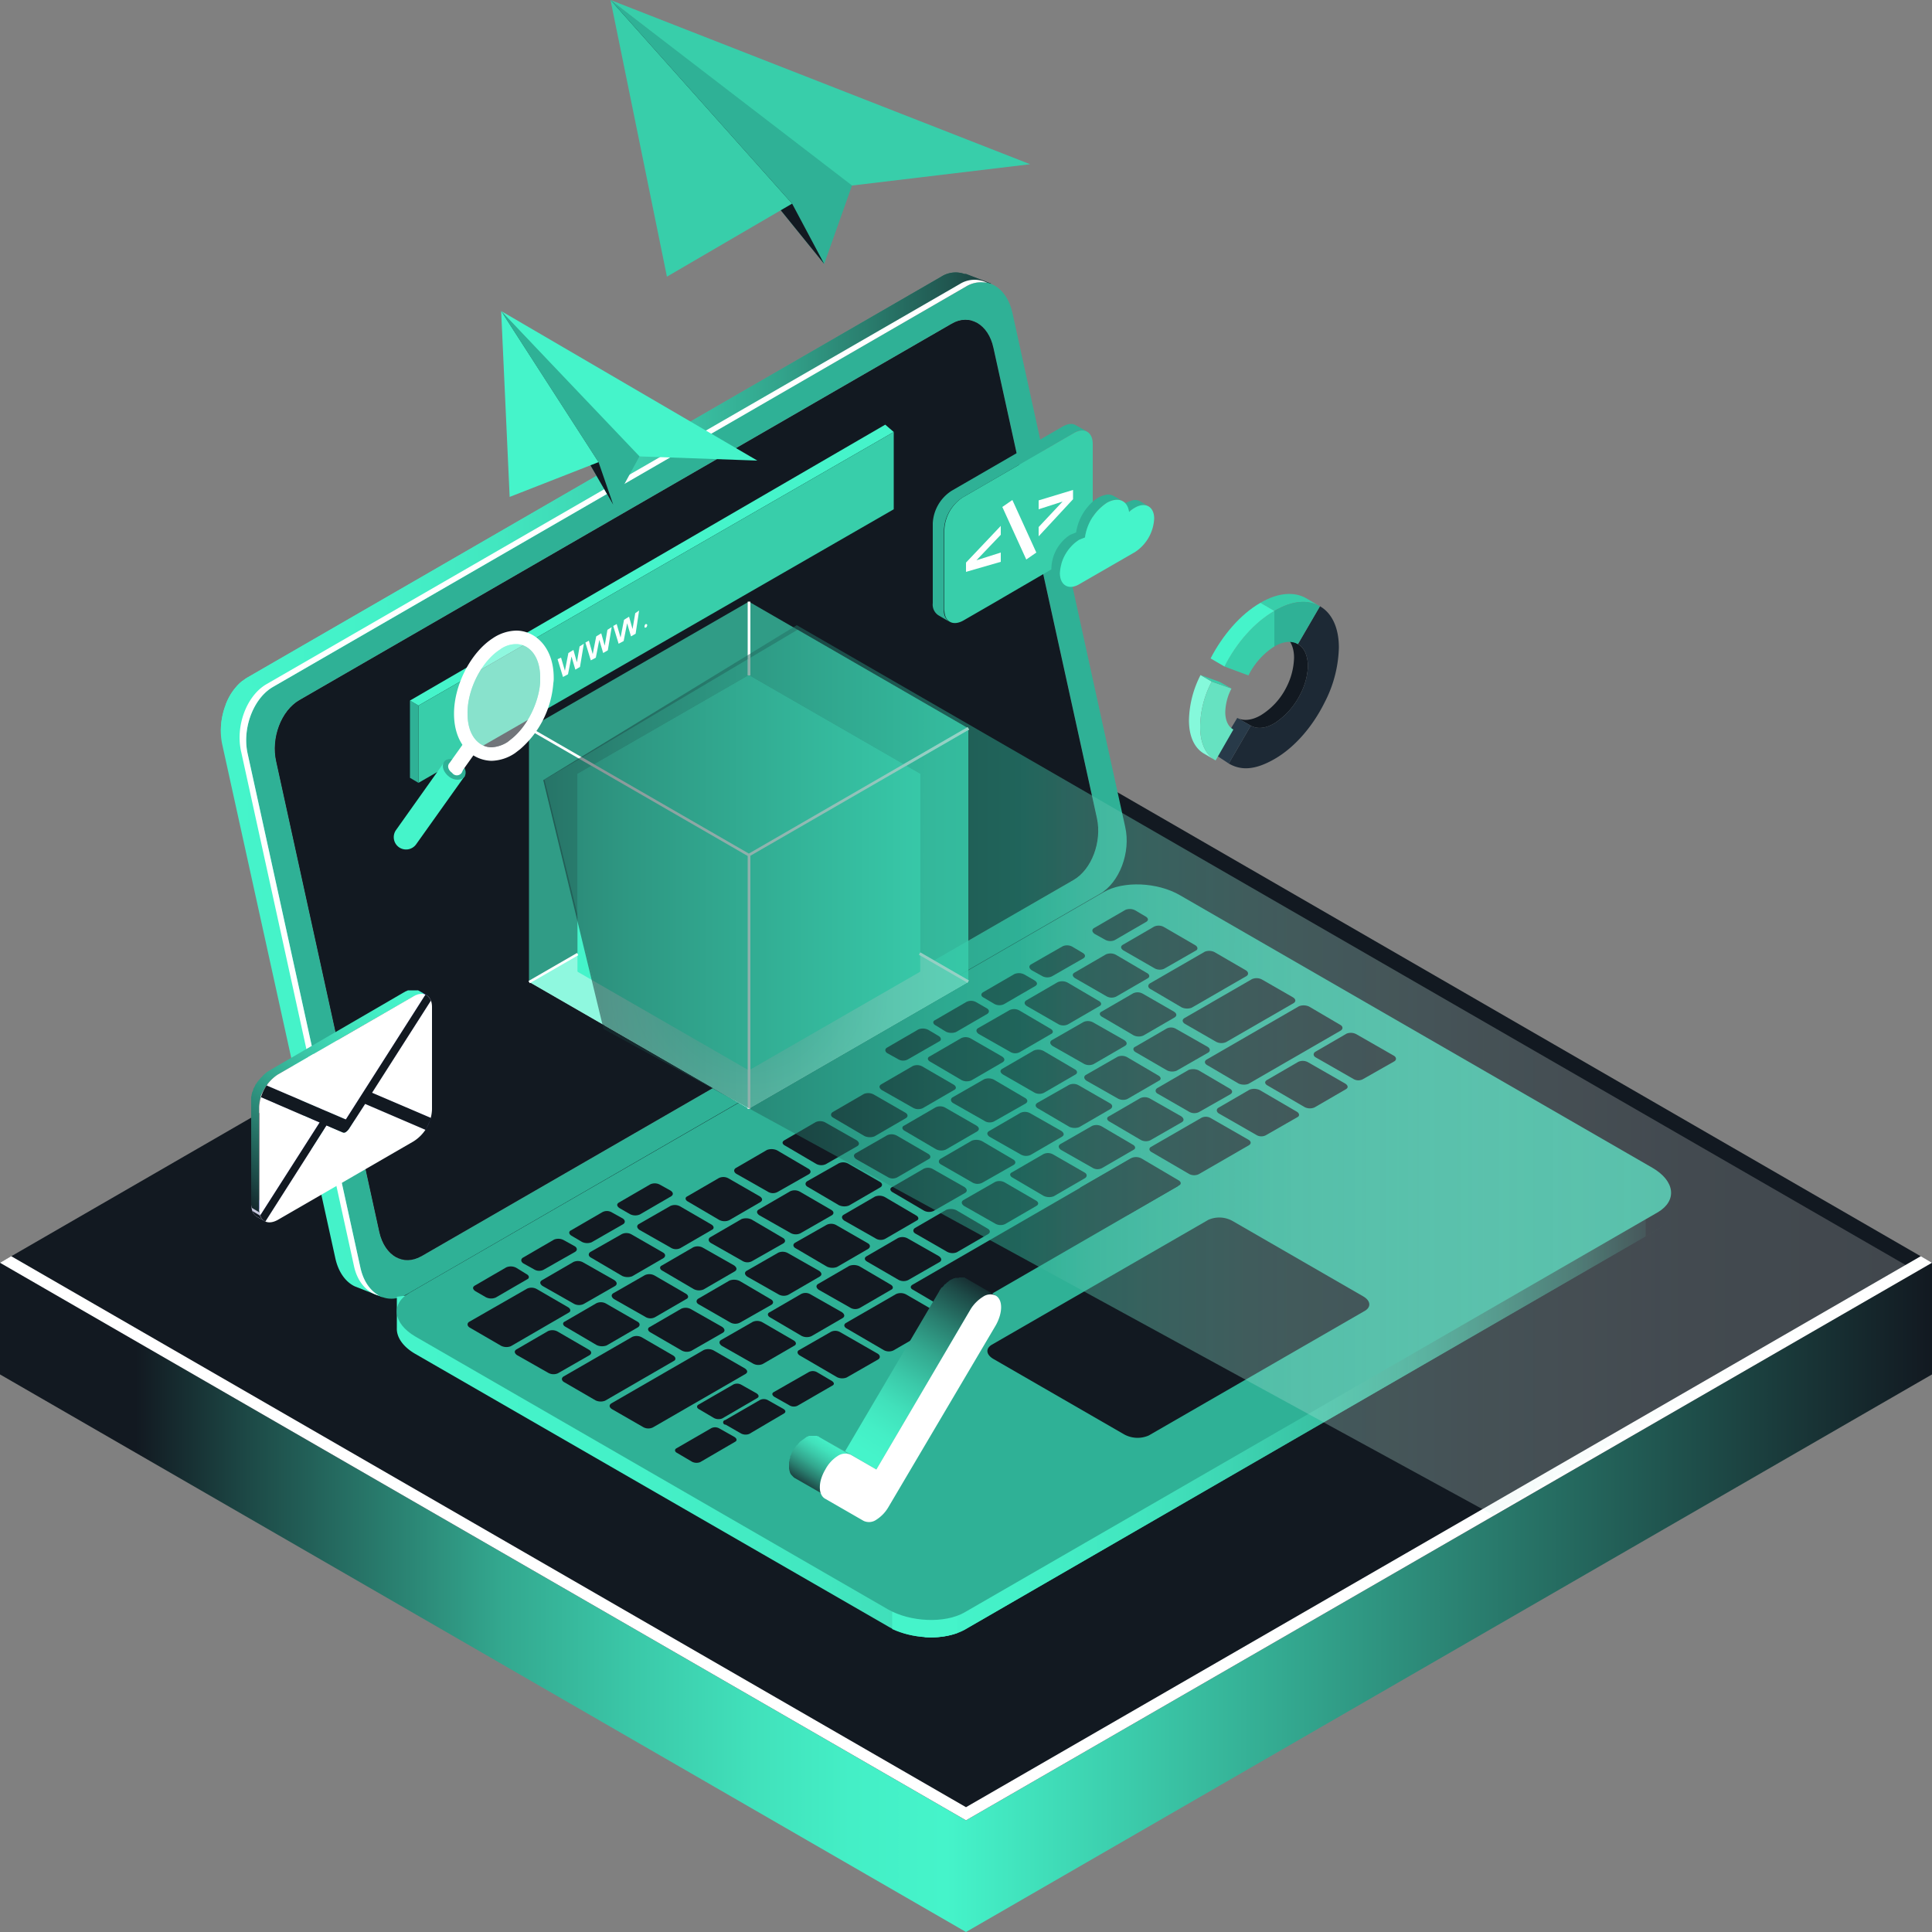 <svg xmlns="http://www.w3.org/2000/svg" xmlns:xlink="http://www.w3.org/1999/xlink" viewBox="0 0 500 500">
  <rect x="0" y="0" width="500" height="500" fill="#808080" stroke="none"/>
  <defs>
    <style>
      .cls-1 {
        fill: none;
      }

      .cls-2 {
        isolation: isolate;
      }

      .cls-3 {
        fill: url(#Dégradé_sans_nom_649);
      }

      .cls-4 {
        fill: #121921;
      }

      .cls-19, .cls-5 {
        fill: #fff;
      }

      .cls-6 {
        fill: url(#Dégradé_sans_nom_623);
      }

      .cls-7 {
        fill: url(#Dégradé_sans_nom_623-2);
      }

      .cls-13, .cls-17, .cls-8 {
        fill: #45f4ca;
      }

      .cls-16, .cls-9 {
        fill: #2fb196;
      }

      .cls-10 {
        fill: url(#Dégradé_sans_nom_623-3);
      }

      .cls-11 {
        fill: url(#Dégradé_sans_nom_623-4);
      }

      .cls-12 {
        fill: url(#Dégradé_sans_nom_237);
      }

      .cls-13 {
        opacity: 0.6;
      }

      .cls-14 {
        fill: #ff5d24;
      }

      .cls-15, .cls-18 {
        fill: #38ceaa;
      }

      .cls-16, .cls-17, .cls-18 {
        fill-rule: evenodd;
      }

      .cls-19 {
        fill-opacity: 0.4;
      }

      .cls-20 {
        clip-path: url(#clip-path);
      }

      .cls-21 {
        opacity: 0.5;
        mix-blend-mode: lighten;
        fill: url(#Dégradé_sans_nom_644);
      }

      .cls-22 {
        clip-path: url(#clip-path-2);
      }

      .cls-23 {
        fill: #212369;
      }

      .cls-24 {
        fill: #202266;
      }

      .cls-25 {
        fill: #1f2163;
      }

      .cls-26 {
        fill: #1e2060;
      }

      .cls-27 {
        fill: #1d1f5d;
      }

      .cls-28 {
        fill: #1d1e5b;
      }

      .cls-29 {
        fill: #1c1d58;
      }

      .cls-30 {
        fill: #1b1c55;
      }

      .cls-31 {
        fill: #252878;
      }

      .cls-32 {
        fill: #23256f;
      }

      .cls-33 {
        fill: #1e205f;
      }

      .cls-34 {
        clip-path: url(#clip-path-3);
      }

      .cls-35 {
        fill: #18194c;
      }

      .cls-36 {
        clip-path: url(#clip-path-4);
      }

      .cls-37 {
        fill: #242876;
      }

      .cls-38 {
        fill: #232672;
      }

      .cls-39 {
        clip-path: url(#clip-path-5);
      }

      .cls-40 {
        fill: #252775;
      }

      .cls-41 {
        fill: #242672;
      }

      .cls-42 {
        fill: #22246c;
      }

      .cls-43 {
        clip-path: url(#clip-path-6);
      }

      .cls-44 {
        fill: #2b2f8c;
      }

      .cls-45 {
        clip-path: url(#clip-path-7);
      }

      .cls-46 {
        clip-path: url(#clip-path-8);
      }

      .cls-47 {
        clip-path: url(#clip-path-9);
      }

      .cls-48 {
        fill: #c5c5db;
      }

      .cls-49 {
        fill: url(#Dégradé_sans_nom_622);
      }

      .cls-50 {
        fill: url(#Dégradé_sans_nom_622-2);
      }

      .cls-51 {
        fill: #9e9e9e;
      }

      .cls-52 {
        fill: url(#Dégradé_sans_nom_622-3);
      }

      .cls-53 {
        fill: #1d2935;
      }

      .cls-54 {
        fill: #283a49;
      }

      .cls-55 {
        fill: #85f9db;
      }

      .cls-56 {
        fill: #66e2c1;
      }
    </style>
    <linearGradient id="Dégradé_sans_nom_649" data-name="Dégradé sans nom 649" y1="413.39" x2="500" y2="413.39" gradientTransform="matrix(-1, 0, 0, 1, 500, 0)" gradientUnits="userSpaceOnUse">
      <stop offset="0" stop-color="#121921"/>
      <stop offset="0.51" stop-color="#45f4ca"/>
      <stop offset="0.56" stop-color="#44efc6"/>
      <stop offset="0.61" stop-color="#41e1bb"/>
      <stop offset="0.67" stop-color="#3bc9a9"/>
      <stop offset="0.74" stop-color="#33a88f"/>
      <stop offset="0.8" stop-color="#297d6e"/>
      <stop offset="0.87" stop-color="#1d4a47"/>
      <stop offset="0.93" stop-color="#121921"/>
    </linearGradient>
    <linearGradient id="Dégradé_sans_nom_623" data-name="Dégradé sans nom 623" x1="219.6" y1="203.1" x2="442.85" y2="203.1" gradientTransform="matrix(-1, 0, 0, 1, 500, 0)" gradientUnits="userSpaceOnUse">
      <stop offset="0" stop-color="#121921"/>
      <stop offset="0.02" stop-color="#142329"/>
      <stop offset="0.11" stop-color="#20544e"/>
      <stop offset="0.22" stop-color="#2a7f6f"/>
      <stop offset="0.32" stop-color="#32a38b"/>
      <stop offset="0.43" stop-color="#39c0a2"/>
      <stop offset="0.55" stop-color="#3ed7b4"/>
      <stop offset="0.67" stop-color="#42e7c0"/>
      <stop offset="0.81" stop-color="#44f1c8"/>
      <stop offset="1" stop-color="#45f4ca"/>
    </linearGradient>
    <linearGradient id="Dégradé_sans_nom_623-2" x1="229.94" y1="151.66" x2="441.59" y2="151.66" xlink:href="#Dégradé_sans_nom_623"/>
    <linearGradient id="Dégradé_sans_nom_623-3" x1="67.23" y1="331.32" x2="397.31" y2="331.32" xlink:href="#Dégradé_sans_nom_623"/>
    <linearGradient id="Dégradé_sans_nom_623-4" x1="67.52" y1="347.51" x2="278.31" y2="347.51" xlink:href="#Dégradé_sans_nom_623"/>
    <radialGradient id="Dégradé_sans_nom_237" data-name="Dégradé sans nom 237" cx="306.22" cy="254.12" r="46.4" gradientTransform="matrix(-1, 0, 0, 1, 500, 0)" gradientUnits="userSpaceOnUse">
      <stop offset="0" stop-color="#2fb196" stop-opacity="0.8"/>
      <stop offset="0.05" stop-color="#42b8a0" stop-opacity="0.82"/>
      <stop offset="0.2" stop-color="#7bcebc" stop-opacity="0.87"/>
      <stop offset="0.35" stop-color="#aadfd4" stop-opacity="0.92"/>
      <stop offset="0.49" stop-color="#cfede7" stop-opacity="0.95"/>
      <stop offset="0.62" stop-color="#e9f7f4" stop-opacity="0.98"/>
      <stop offset="0.74" stop-color="#f9fdfc" stop-opacity="0.99"/>
      <stop offset="0.82" stop-color="#fff"/>
    </radialGradient>
    <clipPath id="clip-path" transform="translate(0 0)">
      <path class="cls-1" d="M161.9,287.6l-21-85.8,79.3-47L317,190.7l-74.3,97s-61.3,34.9-60.9,35.9-44.5-26.5-44.5-26.5Z"/>
    </clipPath>
    <linearGradient id="Dégradé_sans_nom_644" data-name="Dégradé sans nom 644" x1="-3750.72" y1="2873.83" x2="-3750.72" y2="2520.61" gradientTransform="matrix(0, -1, -1, 0, 3014.48, -3473.83)" gradientUnits="userSpaceOnUse">
      <stop offset="0" stop-color="#121921"/>
      <stop offset="0.06" stop-color="#183a3a"/>
      <stop offset="0.2" stop-color="#247a6c"/>
      <stop offset="0.29" stop-color="#2ca28a"/>
      <stop offset="0.35" stop-color="#2fb196"/>
      <stop offset="0.41" stop-color="#5cc2ad" stop-opacity="0.87"/>
      <stop offset="0.55" stop-color="#a3ddd1" stop-opacity="0.66"/>
      <stop offset="0.69" stop-color="#d7f0eb" stop-opacity="0.52"/>
      <stop offset="0.84" stop-color="#f5fbfa" stop-opacity="0.43"/>
      <stop offset="1" stop-color="#fff" stop-opacity="0.4"/>
    </linearGradient>
    <clipPath id="clip-path-2" transform="translate(0 0)">
      <path class="cls-1" d="M110.1,292.4l-2-1.2a10.9,10.9,0,0,0,1.4-3.1l2,1.2A12.3,12.3,0,0,1,110.1,292.4Z"/>
    </clipPath>
    <clipPath id="clip-path-3" transform="translate(0 0)">
      <path class="cls-1" d="M108.4,256.4l2,1.1a2.5,2.5,0,0,1,1.1,1.5l-2-1.2A3.1,3.1,0,0,0,108.4,256.4Z"/>
    </clipPath>
    <clipPath id="clip-path-4" transform="translate(0 0)">
      <path class="cls-1" d="M108.4,256.4l2,1.1h-.3l-2-1.1Z"/>
    </clipPath>
    <clipPath id="clip-path-5" transform="translate(0 0)">
      <path class="cls-1" d="M87.5,291.8a1.5,1.5,0,0,0,.8-.8l2,1.2a3,3,0,0,1-.8.8l-1.5-.9Z"/>
    </clipPath>
    <clipPath id="clip-path-6" transform="translate(0 0)">
      <path class="cls-1" d="M86.7,291.9a.8.8,0,0,0,.8-.1h.2l1.1.7h.1l.3.2.3.2a.8.8,0,0,1-.8.1Z"/>
    </clipPath>
    <clipPath id="clip-path-7" transform="translate(0 0)">
      <path class="cls-1" d="M66.4,314.8l2,1.2h.1l-2-1.1Z"/>
    </clipPath>
    <clipPath id="clip-path-8" transform="translate(0 0)">
      <path class="cls-1" d="M66.4,314.8h0l2,1.2h0Z"/>
    </clipPath>
    <clipPath id="clip-path-9" transform="translate(0 0)">
      <path class="cls-1" d="M66.4,314.8a2.5,2.5,0,0,1-1.1-1.5l2,1.2a2.5,2.5,0,0,0,1.1,1.5Z"/>
    </clipPath>
    <linearGradient id="Dégradé_sans_nom_622" data-name="Dégradé sans nom 622" x1="397.33" y1="254.15" x2="443.02" y2="309.33" gradientTransform="matrix(-1, 0, 0, 1, 500, 0)" gradientUnits="userSpaceOnUse">
      <stop offset="0" stop-color="#45f4ca"/>
      <stop offset="0.11" stop-color="#44efc6"/>
      <stop offset="0.25" stop-color="#41e1bb"/>
      <stop offset="0.39" stop-color="#3bc9a9"/>
      <stop offset="0.55" stop-color="#33a88f"/>
      <stop offset="0.71" stop-color="#297d6e"/>
      <stop offset="0.87" stop-color="#1d4a47"/>
      <stop offset="1" stop-color="#121921"/>
    </linearGradient>
    <linearGradient id="Dégradé_sans_nom_622-2" x1="261.64" y1="376.24" x2="290.67" y2="329.18" gradientTransform="translate(-36.9)" xlink:href="#Dégradé_sans_nom_622"/>
    <linearGradient id="Dégradé_sans_nom_622-3" x1="252.63" y1="372.02" x2="243.92" y2="385.46" gradientTransform="translate(-36.9)" xlink:href="#Dégradé_sans_nom_622"/>
  </defs>
  <title>etape-2-svg</title>
  <g class="cls-2">
    <g id="socle">
      <g>
        <polygon class="cls-3" points="0 326.8 0 355.7 250 500 500 355.7 500 326.8 0 326.8"/>
        <polygon class="cls-4" points="250 471.1 500 326.8 250 182.4 0 326.8 250 471.1"/>
        <polygon class="cls-5" points="250 467.7 497.1 325.1 500 326.8 250 471.1 0 326.8 2.9 325.1 250 467.7"/>
      </g>
    </g>
    <g id="computer">
      <g>
        <path class="cls-6" d="M64.1,175.3,243.6,71.6a6.9,6.9,0,0,1,6-.7h.4l6.5,2.5-5.8,2.9c0,.1.1.2.1.3L280,209.8c1.5,6.6-1.4,14.4-6.5,17.3L98.3,328.3l.6,7.4-7.1-2.8c-2.3-1.1-4.2-3.6-5-7.2L57.5,192.6C56.1,186,59,178.2,64.1,175.3Z" transform="translate(0 0)"/>
        <path class="cls-7" d="M64.1,175.3,243.6,71.6a6.9,6.9,0,0,1,6-.7h.4l6.5,2.5-5.8,2.9c0,.1.1.2.1.3l19.3,87.7-87.9,68.4L58.4,182.4A13.7,13.7,0,0,1,64.1,175.3Z" transform="translate(0 0)"/>
        <path class="cls-8" d="M70.8,195.7l-13.6-5.8c-.3-5.3,1.9-10.8,5.5-13.7l21.6,9.1Z" transform="translate(0 0)"/>
        <path class="cls-9" d="M105.2,335,284.7,231.3c5-2.9,8-10.7,6.5-17.3L262,80.9c-1.5-6.7-6.8-9.7-11.9-6.8L70.6,177.8c-5,2.9-8,10.7-6.5,17.3L93.3,328.2C94.8,334.9,100.1,337.9,105.2,335Z" transform="translate(0 0)"/>
        <path class="cls-5" d="M68.9,177.1,248.4,73.5a7.2,7.2,0,0,1,7.1-.3,7.6,7.6,0,0,0-5.4.9L70.6,177.8c-5,2.9-8,10.7-6.5,17.3L93.3,328.2c.8,3.5,2.6,5.9,4.8,7.1-3-.7-5.6-3.4-6.5-7.7L62.4,194.5C60.9,187.9,63.8,180.1,68.9,177.1Z" transform="translate(0 0)"/>
        <path class="cls-5" d="M109.1,325.1l168.8-97.4c4.6-2.7,7.3-9.8,6-15.9L257.1,90c-1.3-6.1-6.2-8.9-10.8-6.2L77.5,181.2c-4.7,2.7-7.4,9.8-6,15.9L98.2,318.9C99.6,325,104.4,327.8,109.1,325.1Z" transform="translate(0 0)"/>
        <path class="cls-4" d="M109.1,325.1l168.8-97.4c4.6-2.7,7.3-9.8,6-15.9L257.1,90c-1.3-6.1-6.2-8.9-10.8-6.2L77.5,181.2c-4.7,2.7-7.4,9.8-6,15.9L98.2,318.9C99.6,325,104.4,327.8,109.1,325.1Z" transform="translate(0 0)"/>
        <path class="cls-8" d="M107.6,324.5l168.8-97.4c4.6-2.7,7.3-9.8,6-15.9L255.6,89.4a9,9,0,0,0-4.2-6.4c2.7.7,4.9,3.2,5.7,7l26.8,121.8c1.3,6.1-1.4,13.2-6,15.9L109.1,325.1a6.5,6.5,0,0,1-6.6.2A6.8,6.8,0,0,0,107.6,324.5Z" transform="translate(0 0)"/>
        <path class="cls-10" d="M102.7,335.6l24.5-3.3,158.4-91.4c5.1-2.9,14-2.6,19.8.8l112.2,64.8,13-2a11.6,11.6,0,0,1,1.9,3.6,10.6,10.6,0,0,1,0,4.8h0c.1,2-1,3.9-3.4,5.2L249.6,421.8c-5.1,2.9-14,2.5-19.8-.9L107.5,350.4c-3.3-1.9-4.9-4.4-4.8-6.7Z" transform="translate(0 0)"/>
        <path class="cls-11" d="M221.7,277.8l11.2-6.5H356.7l60.9,35.2,13-2,1.9,8.4h0c.1,2-1,3.9-3.4,5.2L249.6,421.8a19.8,19.8,0,0,1-10.3,1.9Z" transform="translate(0 0)"/>
        <path class="cls-4" d="M425.9,305.4l4.7-.9,1.9,8.4h0c.1,2-1,3.9-3.4,5.2l-3.2,1.9Z" transform="translate(0 0)"/>
        <path class="cls-8" d="M247.8,422.6c-4.9,1.8-11.7,1.4-16.9-1V402.8h16.9Z" transform="translate(0 0)"/>
        <path class="cls-9" d="M249.6,417.3,429.1,313.7c5-3,4.4-8.1-1.5-11.5L305.4,231.7c-5.8-3.4-14.7-3.8-19.8-.8L106.1,334.5c-5.1,2.9-4.4,8,1.4,11.4l122.3,70.6C235.6,419.8,244.5,420.2,249.6,417.3Z" transform="translate(0 0)"/>
        <g>
          <path class="cls-4" d="M352.7,279.3l8.1-4.6c.7-.4.6-1.1-.1-1.5l-9.6-5.5a3,3,0,0,0-2.6-.2l-8.1,4.7c-.6.4-.6,1.1.2,1.5l9.6,5.5A2.5,2.5,0,0,0,352.7,279.3Z" transform="translate(0 0)"/>
          <path class="cls-4" d="M340.2,286.6l8.1-4.7c.7-.4.6-1-.2-1.5l-9.6-5.5a2.8,2.8,0,0,0-2.5-.1l-8.1,4.7c-.7.4-.6,1,.1,1.4l9.6,5.6A3,3,0,0,0,340.2,286.6Z" transform="translate(0 0)"/>
          <path class="cls-4" d="M327.6,293.8l8.2-4.7c.6-.3.5-1-.2-1.4l-9.6-5.6a3.4,3.4,0,0,0-2.6-.1l-8.1,4.7c-.6.4-.5,1.1.2,1.5l9.6,5.5A2.5,2.5,0,0,0,327.6,293.8Z" transform="translate(0 0)"/>
          <path class="cls-4" d="M310.3,287.8l8.1-4.6c.7-.4.6-1.1-.2-1.5l-8-4.7a3.4,3.4,0,0,0-2.6-.1l-8.1,4.7c-.6.4-.6,1.1.2,1.5l8,4.6A2.7,2.7,0,0,0,310.3,287.8Z" transform="translate(0 0)"/>
          <path class="cls-4" d="M297.7,295.1l8.2-4.7c.6-.4.5-1-.2-1.5l-8.1-4.6a2.8,2.8,0,0,0-2.5-.1l-8.1,4.7c-.7.3-.6,1,.2,1.4l8,4.7A2.8,2.8,0,0,0,297.7,295.1Z" transform="translate(0 0)"/>
          <path class="cls-4" d="M285.2,302.3l8.1-4.7c.7-.3.6-1-.2-1.4l-8-4.7a2.8,2.8,0,0,0-2.5-.1l-8.2,4.7c-.6.4-.5,1,.2,1.5l8.1,4.6A2.5,2.5,0,0,0,285.2,302.3Z" transform="translate(0 0)"/>
          <path class="cls-4" d="M272.7,309.6l8.1-4.7c.6-.4.6-1.1-.2-1.5l-8-4.6a2.7,2.7,0,0,0-2.6-.1l-8.1,4.7c-.7.3-.6,1,.2,1.4l8,4.7A3.4,3.4,0,0,0,272.7,309.6Z" transform="translate(0 0)"/>
          <path class="cls-4" d="M260.1,316.8l8.1-4.7c.7-.4.6-1-.1-1.4L260,306a2.8,2.8,0,0,0-2.5-.1l-8.2,4.7c-.6.4-.5,1,.2,1.5l8.1,4.6A2.8,2.8,0,0,0,260.1,316.8Z" transform="translate(0 0)"/>
          <path class="cls-4" d="M247.6,324.1l8.1-4.7c.7-.4.6-1.1-.2-1.5l-8-4.7a3.4,3.4,0,0,0-2.6-.1l-8.1,4.7c-.6.4-.6,1.1.2,1.5l8,4.6A3,3,0,0,0,247.6,324.1Z" transform="translate(0 0)"/>
          <path class="cls-4" d="M235,331.3l8.2-4.7c.6-.4.5-1-.2-1.5l-8.1-4.6a2.8,2.8,0,0,0-2.5-.1l-8.1,4.7c-.7.4-.6,1,.1,1.4l8.1,4.7A2.8,2.8,0,0,0,235,331.3Z" transform="translate(0 0)"/>
          <path class="cls-4" d="M222.5,338.5l8.1-4.7c.7-.3.6-1-.2-1.4l-8-4.7a3.4,3.4,0,0,0-2.6-.1l-8.1,4.7c-.6.4-.5,1,.2,1.5l8.1,4.6A2.5,2.5,0,0,0,222.5,338.5Z" transform="translate(0 0)"/>
          <path class="cls-4" d="M210,345.8l8.1-4.7c.6-.4.5-1-.2-1.5l-8.1-4.6a2.5,2.5,0,0,0-2.5-.1l-8.1,4.7c-.7.3-.6,1,.2,1.4l8,4.7A3,3,0,0,0,210,345.8Z" transform="translate(0 0)"/>
          <path class="cls-4" d="M197.4,353l8.1-4.7c.7-.3.6-1-.1-1.4l-8.1-4.7a2.8,2.8,0,0,0-2.5-.1l-8.2,4.7c-.6.4-.5,1,.2,1.5l8.1,4.6A2.8,2.8,0,0,0,197.4,353Z" transform="translate(0 0)"/>
          <path class="cls-4" d="M291.8,284.4l8.1-4.7c.7-.3.6-1-.2-1.4l-8-4.7a2.8,2.8,0,0,0-2.5-.1l-8.2,4.7c-.6.4-.5,1,.2,1.5l8.1,4.6A2.8,2.8,0,0,0,291.8,284.4Z" transform="translate(0 0)"/>
          <path class="cls-4" d="M304.5,277.1l8.2-4.7c.6-.4.5-1.1-.2-1.5l-8.1-4.6a2.5,2.5,0,0,0-2.5-.1l-8.1,4.7c-.7.3-.6,1,.1,1.4L302,277A3.1,3.1,0,0,0,304.5,277.1Z" transform="translate(0 0)"/>
          <path class="cls-4" d="M317.3,269.7l17.5-10.1c.6-.4.6-1-.2-1.5l-8-4.6a3,3,0,0,0-2.6-.1l-17.5,10.1c-.6.4-.6,1,.2,1.5l8,4.6A3,3,0,0,0,317.3,269.7Z" transform="translate(0 0)"/>
          <path class="cls-4" d="M308.4,260.8l14.2-8.2c.6-.4.5-1.1-.2-1.5l-8.1-4.7a3.1,3.1,0,0,0-2.5-.1l-14.2,8.2c-.6.4-.6,1.1.2,1.5l8,4.7A3.4,3.4,0,0,0,308.4,260.8Z" transform="translate(0 0)"/>
          <path class="cls-4" d="M279.3,291.7l8.1-4.7c.6-.4.6-1.1-.2-1.5l-8-4.6a2.7,2.7,0,0,0-2.6-.1l-8.1,4.6c-.7.4-.6,1.1.2,1.5l8,4.7A3.4,3.4,0,0,0,279.3,291.7Z" transform="translate(0 0)"/>
          <path class="cls-4" d="M266.7,298.9l8.1-4.7c.7-.4.6-1-.1-1.5l-8.1-4.6a2.8,2.8,0,0,0-2.5-.1l-8.1,4.7c-.7.4-.6,1,.1,1.5l8.1,4.6A2.8,2.8,0,0,0,266.7,298.9Z" transform="translate(0 0)"/>
          <path class="cls-4" d="M254.2,306.1l8.1-4.6c.7-.4.6-1.1-.2-1.5l-8-4.7a3.4,3.4,0,0,0-2.6-.1l-8.1,4.7c-.6.4-.6,1.1.2,1.5l8,4.6A2.7,2.7,0,0,0,254.2,306.1Z" transform="translate(0 0)"/>
          <path class="cls-4" d="M241.6,313.4l8.2-4.7c.6-.4.5-1-.2-1.5l-8.1-4.6a2.5,2.5,0,0,0-2.5-.1l-8.1,4.7c-.7.3-.6,1,.2,1.4l8,4.7A2.8,2.8,0,0,0,241.6,313.4Z" transform="translate(0 0)"/>
          <path class="cls-4" d="M229.1,320.6l8.1-4.7c.7-.3.6-1-.2-1.4l-8-4.7a3,3,0,0,0-2.6-.1l-8.1,4.7c-.6.4-.5,1,.2,1.5l8.1,4.6A2.5,2.5,0,0,0,229.1,320.6Z" transform="translate(0 0)"/>
          <path class="cls-4" d="M216.6,327.9l8.1-4.7c.6-.4.6-1.1-.2-1.5l-8-4.6a2.7,2.7,0,0,0-2.6-.1l-8.1,4.6c-.7.4-.6,1.1.2,1.5l8,4.7A3.4,3.4,0,0,0,216.6,327.9Z" transform="translate(0 0)"/>
          <path class="cls-4" d="M204,335.1l8.1-4.7c.7-.4.6-1-.1-1.5l-8.1-4.6a2.8,2.8,0,0,0-2.5-.1l-8.2,4.7c-.6.4-.5,1,.2,1.5l8.1,4.6A2.8,2.8,0,0,0,204,335.1Z" transform="translate(0 0)"/>
          <path class="cls-4" d="M191.5,342.3l8.1-4.6c.7-.4.6-1.1-.2-1.5l-8-4.7a3.4,3.4,0,0,0-2.6-.1l-8.1,4.7c-.6.4-.6,1.1.2,1.5l8,4.6A2.7,2.7,0,0,0,191.5,342.3Z" transform="translate(0 0)"/>
          <path class="cls-4" d="M178.9,349.6l8.2-4.7c.6-.4.5-1-.2-1.5l-8.1-4.6a2.8,2.8,0,0,0-2.5-.1l-8.1,4.7c-.7.3-.6,1,.1,1.4l8.1,4.7A2.8,2.8,0,0,0,178.9,349.6Z" transform="translate(0 0)"/>
          <path class="cls-4" d="M156.6,362.5l17.8-10.3c.6-.3.5-1-.2-1.4l-8.1-4.7a2.8,2.8,0,0,0-2.5-.1l-17.7,10.2c-.7.4-.6,1.1.1,1.5l8.1,4.7A3.1,3.1,0,0,0,156.6,362.5Z" transform="translate(0 0)"/>
          <path class="cls-4" d="M132.2,348.4l15-8.7c.6-.3.5-1-.2-1.4l-8.1-4.7a2.8,2.8,0,0,0-2.5-.1l-15,8.6c-.6.4-.5,1.1.2,1.5l8.1,4.7A3.1,3.1,0,0,0,132.2,348.4Z" transform="translate(0 0)"/>
          <path class="cls-4" d="M257.3,290.2l8.1-4.6c.7-.4.6-1.1-.2-1.5l-8-4.7a3.1,3.1,0,0,0-2.5-.1l-8.2,4.7c-.6.4-.5,1.1.2,1.5l8.1,4.6A2.5,2.5,0,0,0,257.3,290.2Z" transform="translate(0 0)"/>
          <path class="cls-4" d="M270.2,282.8l8.1-4.7c.6-.3.6-1-.2-1.4l-8-4.7a3,3,0,0,0-2.6-.1l-8.1,4.7c-.7.4-.6,1,.2,1.5l8,4.6A2.7,2.7,0,0,0,270.2,282.8Z" transform="translate(0 0)"/>
          <path class="cls-4" d="M283,275.4l8.1-4.7c.7-.4.6-1-.1-1.5l-8.1-4.6a2.8,2.8,0,0,0-2.5-.1l-8.2,4.7c-.6.4-.5,1,.2,1.5l8.1,4.6A2.8,2.8,0,0,0,283,275.4Z" transform="translate(0 0)"/>
          <path class="cls-4" d="M295.9,268l8.1-4.7c.6-.4.6-1-.2-1.5l-8-4.6a2.7,2.7,0,0,0-2.6-.1l-8.1,4.7c-.7.3-.6,1,.2,1.4l8,4.7A3,3,0,0,0,295.9,268Z" transform="translate(0 0)"/>
          <path class="cls-4" d="M244.8,297.5l8.1-4.7c.6-.4.6-1-.2-1.5l-8-4.6a2.7,2.7,0,0,0-2.6-.1l-8.1,4.7c-.7.3-.6,1,.2,1.4l8,4.7A3,3,0,0,0,244.8,297.5Z" transform="translate(0 0)"/>
          <path class="cls-4" d="M232.2,304.7l8.1-4.7c.7-.3.6-1-.1-1.4l-8.1-4.7a2.8,2.8,0,0,0-2.5-.1l-8.2,4.7c-.6.4-.5,1,.2,1.5l8.1,4.6A2.5,2.5,0,0,0,232.2,304.7Z" transform="translate(0 0)"/>
          <path class="cls-4" d="M219.7,312l8.1-4.7c.7-.4.6-1.1-.2-1.5l-8-4.6a2.7,2.7,0,0,0-2.6-.1l-8.1,4.6c-.6.4-.6,1.1.2,1.5l8,4.7A3.4,3.4,0,0,0,219.7,312Z" transform="translate(0 0)"/>
          <path class="cls-4" d="M207.1,319.2l8.2-4.7c.6-.4.5-1-.2-1.4l-8.1-4.7a2.8,2.8,0,0,0-2.5-.1l-8.1,4.7c-.7.4-.6,1,.1,1.5l8.1,4.6A2.8,2.8,0,0,0,207.1,319.2Z" transform="translate(0 0)"/>
          <path class="cls-4" d="M194.6,326.4l8.1-4.6c.7-.4.6-1.1-.2-1.5l-8-4.7a3.4,3.4,0,0,0-2.6-.1l-8.1,4.7c-.6.4-.5,1.1.2,1.5l8.1,4.6A2.5,2.5,0,0,0,194.6,326.4Z" transform="translate(0 0)"/>
          <path class="cls-4" d="M182.1,333.7l8.1-4.7c.6-.4.5-1-.2-1.5l-8.1-4.6a2.8,2.8,0,0,0-2.5-.1l-8.1,4.7c-.7.3-.6,1,.2,1.4l8,4.7A3,3,0,0,0,182.1,333.7Z" transform="translate(0 0)"/>
          <path class="cls-4" d="M169.5,340.9l8.1-4.7c.7-.3.6-1-.1-1.4l-8.1-4.7a2.8,2.8,0,0,0-2.5-.1l-8.2,4.7c-.6.4-.5,1,.2,1.5l8.1,4.6A2.5,2.5,0,0,0,169.5,340.9Z" transform="translate(0 0)"/>
          <path class="cls-4" d="M157,348.2l8.1-4.7c.6-.4.6-1.1-.2-1.5l-8-4.6a2.7,2.7,0,0,0-2.6-.1l-8.1,4.7c-.7.3-.6,1,.2,1.4l8,4.7A3.4,3.4,0,0,0,157,348.2Z" transform="translate(0 0)"/>
          <path class="cls-4" d="M144.4,355.4l8.2-4.7c.6-.4.5-1-.2-1.4l-8.1-4.7a2.8,2.8,0,0,0-2.5-.1l-8.1,4.7c-.7.4-.6,1,.1,1.5l8.1,4.6A2.8,2.8,0,0,0,144.4,355.4Z" transform="translate(0 0)"/>
          <path class="cls-4" d="M263.9,272.3l8.1-4.7c.7-.3.6-1-.2-1.4l-8-4.7a2.8,2.8,0,0,0-2.5-.1l-8.2,4.7c-.6.4-.5,1,.2,1.5l8.1,4.6A2.5,2.5,0,0,0,263.9,272.3Z" transform="translate(0 0)"/>
          <path class="cls-4" d="M276.4,265.1l8.1-4.7c.7-.3.6-1-.2-1.4l-8-4.7a3,3,0,0,0-2.6-.1l-8.1,4.7c-.6.4-.6,1,.2,1.5l8,4.6A2.7,2.7,0,0,0,276.4,265.1Z" transform="translate(0 0)"/>
          <path class="cls-4" d="M288.9,257.9l8.1-4.7c.6-.3.6-1-.2-1.4l-8-4.7a3,3,0,0,0-2.6-.1l-8.1,4.7c-.7.4-.6,1,.2,1.5l8,4.6A2.7,2.7,0,0,0,288.9,257.9Z" transform="translate(0 0)"/>
          <path class="cls-4" d="M301.3,250.7l8.2-4.7c.6-.3.5-1-.2-1.4l-8.1-4.7a2.8,2.8,0,0,0-2.5-.1l-8.1,4.7c-.7.4-.6,1,.2,1.5l8,4.6A2.8,2.8,0,0,0,301.3,250.7Z" transform="translate(0 0)"/>
          <path class="cls-4" d="M288.5,243.3l8.1-4.7c.7-.4.6-1-.1-1.4l-2.7-1.6a3,3,0,0,0-2.6-.1l-8.1,4.7c-.6.4-.5,1,.2,1.5l2.7,1.5A2.8,2.8,0,0,0,288.5,243.3Z" transform="translate(0 0)"/>
          <path class="cls-4" d="M272.2,252.7l8.2-4.7c.6-.4.5-1-.2-1.4l-2.7-1.6a2.8,2.8,0,0,0-2.5-.1l-8.2,4.7c-.6.4-.5,1,.2,1.5l2.7,1.5A2.8,2.8,0,0,0,272.2,252.7Z" transform="translate(0 0)"/>
          <path class="cls-4" d="M259.8,259.9l8.1-4.7c.7-.4.6-1-.2-1.5l-2.6-1.5a3,3,0,0,0-2.6-.1l-8.1,4.7c-.6.4-.6,1,.2,1.4l2.7,1.6A2.8,2.8,0,0,0,259.8,259.9Z" transform="translate(0 0)"/>
          <path class="cls-4" d="M247.4,267.1l8.1-4.7c.6-.4.6-1.1-.2-1.5l-2.6-1.5a2.7,2.7,0,0,0-2.6-.1L242,264c-.7.3-.6,1,.2,1.4l2.6,1.6A3.4,3.4,0,0,0,247.4,267.1Z" transform="translate(0 0)"/>
          <path class="cls-4" d="M234.9,274.2l8.2-4.7c.6-.3.5-1-.2-1.4l-2.7-1.6a3.1,3.1,0,0,0-2.5-.1l-8.1,4.7c-.7.4-.6,1.1.1,1.5l2.7,1.5A2.5,2.5,0,0,0,234.9,274.2Z" transform="translate(0 0)"/>
          <path class="cls-4" d="M165.6,314.3l8.1-4.7c.6-.4.6-1-.2-1.5l-2.7-1.5a2.8,2.8,0,0,0-2.5-.1l-8.1,4.7c-.7.4-.6,1,.2,1.5l2.6,1.5A3,3,0,0,0,165.6,314.3Z" transform="translate(0 0)"/>
          <path class="cls-4" d="M153.1,321.5l8.2-4.7c.6-.4.5-1.1-.2-1.5l-2.7-1.5a2.5,2.5,0,0,0-2.5-.1l-8.1,4.7c-.7.3-.6,1,.1,1.4l2.7,1.6A3.1,3.1,0,0,0,153.1,321.5Z" transform="translate(0 0)"/>
          <path class="cls-4" d="M140.7,328.6l8.1-4.6c.7-.4.6-1.1-.1-1.5L146,321a3,3,0,0,0-2.6-.2l-8.1,4.7c-.6.4-.5,1.1.2,1.5l2.7,1.5A2.5,2.5,0,0,0,140.7,328.6Z" transform="translate(0 0)"/>
          <path class="cls-4" d="M128.3,335.8l8.1-4.7c.7-.3.6-1-.2-1.4l-2.6-1.6a3,3,0,0,0-2.6-.1l-8.1,4.7c-.7.4-.6,1,.2,1.5l2.6,1.5A3,3,0,0,0,128.3,335.8Z" transform="translate(0 0)"/>
          <path class="cls-4" d="M251.4,279.6l8.1-4.7c.6-.4.6-1-.2-1.5l-8-4.6a2.7,2.7,0,0,0-2.6-.1l-8.1,4.7c-.7.3-.6,1,.2,1.4l8,4.7A3,3,0,0,0,251.4,279.6Z" transform="translate(0 0)"/>
          <path class="cls-4" d="M238.8,286.8l8.1-4.7c.7-.3.6-1-.1-1.4l-8.1-4.7a2.8,2.8,0,0,0-2.5-.1l-8.1,4.7c-.7.4-.6,1,.1,1.5l8.1,4.6A2.8,2.8,0,0,0,238.8,286.8Z" transform="translate(0 0)"/>
          <path class="cls-4" d="M226.3,294.1l8.1-4.7c.7-.4.6-1.1-.2-1.5l-8-4.6a3,3,0,0,0-2.6-.2l-8.1,4.7c-.6.4-.6,1.1.2,1.5l8,4.7A3.4,3.4,0,0,0,226.3,294.1Z" transform="translate(0 0)"/>
          <path class="cls-4" d="M213.7,301.3l8.2-4.7c.6-.4.5-1-.2-1.5l-8.1-4.6a2.8,2.8,0,0,0-2.5-.1l-8.1,4.7c-.7.4-.6,1,.2,1.4l8,4.7A2.8,2.8,0,0,0,213.7,301.3Z" transform="translate(0 0)"/>
          <path class="cls-4" d="M201.2,308.5l8.1-4.6c.7-.4.6-1.1-.2-1.5l-8-4.7a3.4,3.4,0,0,0-2.6-.1l-8.1,4.7c-.6.4-.5,1.1.2,1.5l8.1,4.6A2.5,2.5,0,0,0,201.2,308.5Z" transform="translate(0 0)"/>
          <path class="cls-4" d="M188.7,315.8l8.1-4.7c.6-.4.6-1-.2-1.5l-8-4.6a2.7,2.7,0,0,0-2.6-.1l-8.1,4.7c-.7.3-.6,1,.2,1.4l8,4.7A3,3,0,0,0,188.7,315.8Z" transform="translate(0 0)"/>
          <path class="cls-4" d="M176.1,323l8.1-4.7c.7-.3.6-1-.1-1.4l-8.1-4.7a2.8,2.8,0,0,0-2.5-.1l-8.2,4.7c-.6.4-.5,1,.2,1.5l8.1,4.6A2.5,2.5,0,0,0,176.1,323Z" transform="translate(0 0)"/>
          <path class="cls-4" d="M163.6,330.3l8.1-4.7c.6-.4.6-1.1-.2-1.5l-8-4.6a2.7,2.7,0,0,0-2.6-.1l-8.1,4.6c-.6.4-.6,1.1.2,1.5l8,4.7A3.4,3.4,0,0,0,163.6,330.3Z" transform="translate(0 0)"/>
          <path class="cls-4" d="M151,337.5l8.2-4.7c.6-.4.5-1-.2-1.5l-8.1-4.6a2.8,2.8,0,0,0-2.5-.1l-8.1,4.7c-.7.4-.6,1,.1,1.5l8.1,4.6A2.8,2.8,0,0,0,151,337.5Z" transform="translate(0 0)"/>
          <path class="cls-4" d="M323.1,280.5,347,266.7c.6-.4.6-1.1-.2-1.5l-8-4.7a3.4,3.4,0,0,0-2.6-.1l-23.9,13.8c-.7.4-.6,1.1.2,1.5l8,4.7A3.4,3.4,0,0,0,323.1,280.5Z" transform="translate(0 0)"/>
          <path class="cls-4" d="M169,369.4l23.9-13.8c.7-.4.6-1-.2-1.5l-8-4.6a3,3,0,0,0-2.6-.1l-23.9,13.8c-.6.4-.6,1,.2,1.5l8,4.6A2.7,2.7,0,0,0,169,369.4Z" transform="translate(0 0)"/>
          <path class="cls-4" d="M219.1,356.5l8.2-4.7c.6-.4.5-1.1-.2-1.5l-9.6-5.5a2.5,2.5,0,0,0-2.5-.1l-8.2,4.7c-.6.3-.5,1,.2,1.4l9.6,5.6A3.1,3.1,0,0,0,219.1,356.5Z" transform="translate(0 0)"/>
          <path class="cls-4" d="M310.2,303.9l13-7.5c.7-.4.6-1.1-.2-1.5l-9.6-5.5a2.5,2.5,0,0,0-2.5-.1l-13,7.5c-.6.3-.6,1,.2,1.4l9.6,5.6A2.8,2.8,0,0,0,310.2,303.9Z" transform="translate(0 0)"/>
          <path class="cls-4" d="M231.2,349.5l13-7.5c.7-.4.6-1-.2-1.5l-9.5-5.5a3,3,0,0,0-2.6-.1l-13,7.5c-.6.4-.5,1,.2,1.4l9.6,5.6A2.8,2.8,0,0,0,231.2,349.5Z" transform="translate(0 0)"/>
          <path class="cls-4" d="M292.1,314.3l13-7.5c.7-.3.6-1-.2-1.4l-9.5-5.6a3,3,0,0,0-2.6-.1l-13,7.5c-.6.4-.6,1.1.2,1.5l9.6,5.5A2.5,2.5,0,0,0,292.1,314.3Z" transform="translate(0 0)"/>
          <path class="cls-4" d="M292.7,299.8l-56.4,32.6c-.8.4-.8,1,0,1.4l9.7,5.7a3,3,0,0,0,2.6,0L305,306.9Z" transform="translate(0 0)"/>
          <path class="cls-4" d="M184.1,369.6l-9,5.2c-.6.3-.5.9.1,1.2l3.9,2.3a2.6,2.6,0,0,0,2.1.1l9.1-5.3c.5-.3.4-.8-.2-1.2l-3.9-2.2A2.2,2.2,0,0,0,184.1,369.6Z" transform="translate(0 0)"/>
          <path class="cls-4" d="M196.7,362.3l-9,5.2a.6.6,0,0,0,.1,1.2l4,2.3a2.6,2.6,0,0,0,2.1.1l9-5.3c.5-.3.5-.8-.2-1.2l-3.9-2.2A2.2,2.2,0,0,0,196.7,362.3Z" transform="translate(0 0)"/>
          <path class="cls-4" d="M209.3,355.1l-9.1,5.2c-.5.3-.4.8.2,1.2l3.9,2.2a2.2,2.2,0,0,0,2.1.1l9-5.2c.6-.3.5-.8-.1-1.2l-3.9-2.3A2.2,2.2,0,0,0,209.3,355.1Z" transform="translate(0 0)"/>
          <path class="cls-4" d="M189.8,358.3l-9,5.2c-.6.3-.5.9.1,1.2l3.9,2.3a2.6,2.6,0,0,0,2.1.1l9.1-5.3c.5-.3.4-.8-.2-1.2l-3.9-2.2A2.2,2.2,0,0,0,189.8,358.3Z" transform="translate(0 0)"/>
        </g>
        <path class="cls-4" d="M297.3,371.5l56-32.3c1.6-1,1.4-2.6-.5-3.7L319,316a7,7,0,0,0-6.3-.3l-56,32.3c-1.7,1-1.5,2.6.4,3.7l33.8,19.5A7.2,7.2,0,0,0,297.3,371.5Z" transform="translate(0 0)"/>
      </g>
    </g>
    <g id="mask-pc">
      <path class="cls-4" d="M109.1,325.1l168.8-97.4c4.6-2.7,7.3-9.8,6-15.9L257.1,90c-1.3-6.1-6.2-8.9-10.8-6.2L77.5,181.2c-4.7,2.7-7.4,9.8-6,15.9L98.2,318.9C99.6,325,104.4,327.8,109.1,325.1Z" transform="translate(0 0)"/>
      <g id="cube">
        <polygon class="cls-12" points="250.6 254.1 193.8 221.3 136.9 254.1 193.8 286.9 250.6 254.1"/>
        <g>
          <polygon class="cls-8" points="238.1 251.3 193.8 276.9 149.5 251.3 193.8 225.8 238.1 251.3"/>
          <polygon class="cls-8" points="193.8 174.8 193.8 225.9 193.8 225.9 149.5 251.4 149.5 200.3 149.5 200.3 193.8 174.8"/>
          <polygon class="cls-8" points="193.8 174.8 238.1 200.3 238.1 200.3 238.1 251.4 193.8 225.9 193.8 225.9 193.8 174.8"/>
          <polygon class="cls-8" points="238.1 200.3 193.8 225.9 149.5 200.3 193.8 174.8 238.1 200.3"/>
          <polygon class="cls-8" points="238.1 200.3 238.1 251.5 238.1 251.5 193.8 277 193.8 225.9 193.8 225.9 238.1 200.3"/>
          <polygon class="cls-8" points="149.5 200.3 193.8 225.9 193.8 225.9 193.8 277 149.5 251.5 149.5 251.4 149.5 200.3"/>
        </g>
        <polygon class="cls-13" points="250.6 188.5 193.8 221.3 136.9 188.5 193.8 155.7 250.6 188.5"/>
        <polygon class="cls-13" points="250.6 188.5 250.6 254.1 250.6 254.1 193.8 286.9 193.8 221.3 193.8 221.3 250.6 188.5"/>
        <polygon class="cls-13" points="136.9 188.5 193.8 221.3 193.8 221.3 193.8 286.9 136.9 254.1 136.9 254.1 136.9 188.5"/>
        <polygon class="cls-5" points="193.8 221.7 250.8 188.8 250.4 188.2 193.8 220.9 137.1 188.2 136.8 188.8 193.8 221.7"/>
        <rect class="cls-5" x="244" y="243.2" width="0.7" height="14.5" transform="translate(-94.8 336.8) rotate(-60)"/>
        <rect class="cls-5" x="136" y="250.2" width="14.5" height="0.66" transform="translate(-106.1 105.2) rotate(-30)"/>
        <rect class="cls-5" x="193.5" y="221.3" width="0.7" height="65.62"/>
        <rect class="cls-5" x="193.5" y="155.7" width="0.7" height="19.08"/>
      </g>
    </g>
    <g id="dev">
      <g>
        <g>
          <g class="cls-2">
            <g class="cls-2">
              <path class="cls-14" d="M260,154.4l-2.9-1.7h0l3,1.7Z" transform="translate(0 0)"/>
            </g>
            <path class="cls-9" d="M246.3,127,275,110.4c1.4-.8,2.6-.9,3.5-.3l2.9,1.6a3.5,3.5,0,0,0-3.5.4l-28.7,16.6a10.6,10.6,0,0,0-4.9,8.4v20.7a3.3,3.3,0,0,0,1.4,3.1l-2.9-1.7a3.3,3.3,0,0,1-1.4-3.1V135.4A10.6,10.6,0,0,1,246.3,127Z" transform="translate(0 0)"/>
            <g>
              <polygon class="cls-1" points="273 146.9 272.2 147.3 272.2 147.3 273 146.9"/>
              <polygon class="cls-1" points="260 154.4 258.3 155.4 260 154.4 260 154.4"/>
              <path class="cls-15" d="M249.2,128.7l28.7-16.6c2.7-1.6,4.9-.3,4.9,2.8v20.7A10.8,10.8,0,0,1,278,144l-5,2.9h0l-.8.4h0L260,154.4h0l-1.7,1h0l-9,5.2c-2.7,1.5-4.9.3-4.9-2.8V137.1A10.6,10.6,0,0,1,249.2,128.7Z" transform="translate(0 0)"/>
            </g>
          </g>
          <g>
            <path class="cls-5" d="M268.8,129.5l8.9-2.7v2.4l-8.9,9.6v-2.4l6.2-6.6-6.2,2Z" transform="translate(0 0)"/>
            <path class="cls-5" d="M268.2,143l-2.6,1.8-6.2-13.6,2.6-1.8Z" transform="translate(0 0)"/>
            <path class="cls-5" d="M259,136.1v2.3l-6.3,6.6,6.3-2v2.4l-9,2.6v-2.4Z" transform="translate(0 0)"/>
          </g>
        </g>
        <g class="cls-2">
          <g>
            <path class="cls-9" d="M295,129.7a2.7,2.7,0,0,0-2-.2l-1.6.6a4.9,4.9,0,0,0-1.4,1.1l2.2,1.3a7.2,7.2,0,0,1,1.5-1.1,4.7,4.7,0,0,1,1.5-.6,2.6,2.6,0,0,1,2,.2Z" transform="translate(0 0)"/>
            <path class="cls-9" d="M288.3,128.4a2.9,2.9,0,0,0-2.3-.3,6.7,6.7,0,0,0-1.8.7,11,11,0,0,0-2.8,2.5,13.2,13.2,0,0,0-2.9,6.5l-1.5.6a9.3,9.3,0,0,0-2.4,2.1,10.6,10.6,0,0,0-2.5,6.5c0,1.6.5,2.7,1.4,3.2l2.3,1.3a3.4,3.4,0,0,1-1.5-3.2,10.7,10.7,0,0,1,2.6-6.5,7.9,7.9,0,0,1,2.4-2.1l1.5-.6a12.3,12.3,0,0,1,2.9-6.5,11,11,0,0,1,2.8-2.5,7.7,7.7,0,0,1,1.7-.7,3.3,3.3,0,0,1,2.4.3Z" transform="translate(0 0)"/>
          </g>
          <path class="cls-8" d="M286.5,130.1c2.9-1.6,5.3-.6,5.7,2.4a7.2,7.2,0,0,1,1.5-1.1c2.7-1.6,5-.3,5,2.8a11,11,0,0,1-5,8.7l-14.4,8.3c-2.7,1.6-5,.3-5-2.9a11,11,0,0,1,5-8.6l1.5-.6A12.9,12.9,0,0,1,286.5,130.1Z" transform="translate(0 0)"/>
        </g>
      </g>
    </g>
    <g id="search-bar">
      <g>
        <g>
          <polygon class="cls-16" points="108.3 202.6 106.1 201.3 106.1 181.3 108.3 182.6 108.3 202.6"/>
          <polygon class="cls-17" points="231.3 111.8 108.3 182.6 106.1 181.3 229.1 109.9 231.3 111.8"/>
          <polygon class="cls-18" points="231.3 131.8 108.3 202.6 108.3 182.6 231.3 111.8 231.3 131.8"/>
        </g>
        <path class="cls-5" d="M146.2,173.6l.9-4.6,1.3-.8.9,3.2.7-4.1,1.1-.7-1,6-1.2.7-1-3.4-.9,4.6-1.3.7-1.4-4.6.9-.4Z" transform="translate(0 0)"/>
        <path class="cls-5" d="M153.4,169.3l.9-4.6,1.3-.8.9,3.2.7-4.1,1.1-.7-1,6-1.2.7-1-3.4-.9,4.6-1.3.7-1.4-4.6.9-.5Z" transform="translate(0 0)"/>
        <path class="cls-5" d="M160.6,165l.9-4.6,1.3-.8.9,3.2.7-4.1,1-.7-.9,6-1.2.7-1-3.4-.9,4.6-1.3.7-1.4-4.6.9-.5Z" transform="translate(0 0)"/>
        <path class="cls-5" d="M167.5,161.8h0a.9.9,0,0,1-.3.6h-.1c-.2.1-.3,0-.3-.2a.8.8,0,0,1,.3-.7C167.4,161.5,167.5,161.6,167.5,161.8Z" transform="translate(0 0)"/>
        <g class="cls-2">
          <path class="cls-8" d="M115,197.2l5.3,3.6-12.6,17.7a3.2,3.2,0,0,1-4.4.8,3.2,3.2,0,0,1-.8-4.5Z" transform="translate(0 0)"/>
          <path class="cls-9" d="M118.9,197.2c1.5,1.1,2,2.8,1.3,3.8s-2.6,1.1-4,0-2-2.7-1.3-3.8S117.5,196.2,118.9,197.2Z" transform="translate(0 0)"/>
          <path class="cls-5" d="M118.6,197.7A1.5,1.5,0,1,1,117,200c-.9-.6-1.3-1.7-.8-2.3A1.8,1.8,0,0,1,118.6,197.7Z" transform="translate(0 0)"/>
          <path class="cls-5" d="M121.2,193.9l1.8.9-3.7,5.2-3.2-2.2,3.7-5.2A5.7,5.7,0,0,0,121.2,193.9Z" transform="translate(0 0)"/>
          <g>
            <path class="cls-5" d="M117.5,184.7c0,4,1.2,7.1,3,9.1a9.3,9.3,0,0,0,6.7,3.1,11.3,11.3,0,0,0,6.1-2l1.3-1a25.1,25.1,0,0,0,8.6-17.1,6.6,6.6,0,0,0,.1-1.4c0-8-4.9-12.2-9.7-12.2a11.3,11.3,0,0,0-6.1,2C121.8,168.9,117.5,177.3,117.5,184.7Zm3.5,0c-.1-6.2,3.6-13.5,8.4-16.6a7,7,0,0,1,4.2-1.4c3,0,6.2,2.7,6.2,8.7v1.2c-.4,5.4-3.4,11.4-7.4,14.6l-1,.8a8.4,8.4,0,0,1-4.2,1.4C124.2,193.4,121,190.7,121,184.7Z" transform="translate(0 0)"/>
            <path class="cls-19" d="M121,184.7c0,6,3.2,8.7,6.2,8.7a8.4,8.4,0,0,0,4.2-1.4l1-.8c4-3.2,7-9.2,7.4-14.6v-1.2c0-6-3.2-8.7-6.2-8.7a7,7,0,0,0-4.2,1.4C124.6,171.2,120.9,178.5,121,184.7Z" transform="translate(0 0)"/>
          </g>
        </g>
      </g>
    </g>
    <g id="cube-2" data-name="cube">
      <g class="cls-20">
        <g>
          <polygon class="cls-12" points="250.6 254.1 193.8 221.3 136.9 254.1 193.8 286.9 250.6 254.1"/>
          <g>
            <polygon class="cls-8" points="238.1 251.3 193.8 276.9 149.5 251.3 193.8 225.8 238.1 251.3"/>
            <polygon class="cls-8" points="193.8 174.8 193.8 225.9 193.8 225.9 149.5 251.4 149.5 200.3 149.5 200.3 193.8 174.8"/>
            <polygon class="cls-8" points="193.8 174.8 238.1 200.3 238.1 200.3 238.1 251.4 193.8 225.9 193.8 225.9 193.8 174.8"/>
            <polygon class="cls-8" points="238.1 200.3 193.8 225.9 149.5 200.3 193.8 174.8 238.1 200.3"/>
            <polygon class="cls-8" points="238.1 200.3 238.1 251.5 238.1 251.5 193.8 277 193.8 225.9 193.8 225.9 238.1 200.3"/>
            <polygon class="cls-8" points="149.5 200.3 193.8 225.9 193.8 225.9 193.8 277 149.5 251.5 149.5 251.4 149.5 200.3"/>
          </g>
          <polygon class="cls-13" points="250.6 188.5 193.8 221.3 136.9 188.5 193.8 155.7 250.6 188.5"/>
          <polygon class="cls-13" points="250.6 188.5 250.6 254.1 250.6 254.1 193.8 286.9 193.8 221.3 193.8 221.3 250.6 188.5"/>
          <polygon class="cls-13" points="136.9 188.5 193.8 221.3 193.8 221.3 193.8 286.9 136.9 254.1 136.9 254.1 136.9 188.5"/>
          <polygon class="cls-5" points="193.8 221.7 250.8 188.8 250.4 188.2 193.8 220.9 137.1 188.2 136.8 188.8 193.8 221.7"/>
          <rect class="cls-5" x="244" y="243.2" width="0.7" height="14.5" transform="translate(-94.8 336.8) rotate(-60)"/>
          <rect class="cls-5" x="136" y="250.2" width="14.5" height="0.66" transform="translate(-106.1 105.2) rotate(-30)"/>
          <rect class="cls-5" x="193.5" y="221.3" width="0.7" height="65.62"/>
          <rect class="cls-5" x="193.5" y="155.7" width="0.7" height="19.08"/>
        </g>
      </g>
    </g>
    <g id="lueur">
      <polygon class="cls-21" points="206.2 161.8 140.6 201.9 156.2 266.3 386.3 392 493.9 327.8 206.2 161.8"/>
    </g>
    <g id="envelope">
      <g class="cls-2">
        <g class="cls-2">
          <g class="cls-22">
            <g class="cls-2">
              <path class="cls-23" d="M110.1,292.4l-2-1.2h.1l2,1.2h-.1" transform="translate(0 0)"/>
              <path class="cls-24" d="M110.2,292.3l-2-1.2a.8.8,0,0,1,.2-.4l2,1.2c-.1.1-.1.2-.2.4" transform="translate(0 0)"/>
              <path class="cls-25" d="M110.4,291.9l-2-1.2a.8.8,0,0,0,.2-.4l2,1.2c0,.1-.1.2-.2.4" transform="translate(0 0)"/>
              <path class="cls-26" d="M110.6,291.5l-2-1.2a.8.8,0,0,0,.2-.4l2,1.2-.2.4" transform="translate(0 0)"/>
              <path class="cls-27" d="M110.8,291.1l-2-1.2a.8.8,0,0,0,.2-.4l2,1.2c0,.1-.1.2-.2.4" transform="translate(0 0)"/>
              <path class="cls-28" d="M111,290.7l-2-1.2.2-.4,2,1.1c0,.2-.1.3-.2.5" transform="translate(0 0)"/>
              <path class="cls-29" d="M111.2,290.2l-2-1.1c.1-.2.1-.4.2-.5l2,1.2c-.1.1-.1.3-.2.4" transform="translate(0 0)"/>
              <path class="cls-30" d="M111.4,289.8l-2-1.2c0-.2.1-.3.1-.5l2,1.2c0,.2-.1.3-.1.5" transform="translate(0 0)"/>
            </g>
          </g>
        </g>
        <polygon class="cls-31" points="96.3 282.8 94.3 281.6 109.5 288.1 111.5 289.3 96.3 282.8"/>
        <polygon class="cls-32" points="96.3 282.8 94.3 281.6 109.5 257.8 111.5 259 96.3 282.8"/>
        <polygon class="cls-33" points="94.5 285.7 92.5 284.5 108.1 291.2 110.1 292.4 94.5 285.7"/>
        <polygon class="cls-32" points="90.3 292.2 88.3 291 92.5 284.5 94.5 285.7 90.3 292.2"/>
        <g class="cls-2">
          <g class="cls-34">
            <g class="cls-2">
              <path class="cls-35" d="M111.5,259l-2-1.2a3.1,3.1,0,0,0-1.1-1.4l2,1.1a2.5,2.5,0,0,1,1.1,1.5" transform="translate(0 0)"/>
            </g>
          </g>
        </g>
        <g class="cls-2">
          <g class="cls-36">
            <g class="cls-2">
              <path class="cls-37" d="M110.1,257.4l-2-1.1h.2l2,1.1h-.2" transform="translate(0 0)"/>
              <path class="cls-38" d="M110.3,257.5l-2-1.1h.1l2,1.1h-.1" transform="translate(0 0)"/>
            </g>
          </g>
        </g>
        <g class="cls-2">
          <g class="cls-39">
            <g class="cls-2">
              <path class="cls-40" d="M89.4,293.1l-2-1.2h.1l.4-.3,2.1,1.2-.5.3a.1.1,0,0,0-.1.1" transform="translate(0 0)"/>
              <path class="cls-41" d="M90,292.7l-2.1-1.2h.2l2,1.1v.2" transform="translate(0 0)"/>
              <path class="cls-32" d="M90.1,292.5l-2-1.1v-.2l2,1.2a.1.1,0,0,1-.1.1" transform="translate(0 0)"/>
              <path class="cls-42" d="M90.2,292.4l-2-1.2h.1l2,1.2h-.1" transform="translate(0 0)"/>
              <path class="cls-23" d="M90.3,292.3l-2-1.2h0l2,1.2h0" transform="translate(0 0)"/>
              <polyline class="cls-24" points="90.3 292.2 88.3 291 88.3 291 90.3 292.2 90.3 292.2"/>
            </g>
          </g>
        </g>
        <g class="cls-2">
          <g class="cls-43">
            <g class="cls-2">
              <polyline class="cls-27" points="88.7 293.1 86.7 291.9 86.7 291.9 88.8 293.1 88.7 293.1"/>
              <path class="cls-26" d="M88.8,293.1l-2.1-1.2a.1.1,0,0,1,.1.1l2,1.1h0" transform="translate(0 0)"/>
              <path class="cls-25" d="M88.8,293.1l-2-1.1h.1l2,1.1h-.1" transform="translate(0 0)"/>
              <path class="cls-24" d="M88.9,293.1l-2-1.1H87l2,1.2h-.1" transform="translate(0 0)"/>
              <path class="cls-23" d="M89,293.2,87,292h0l2,1.2h0" transform="translate(0 0)"/>
              <path class="cls-42" d="M89,293.2,87,292h.1l2,1.1H89" transform="translate(0 0)"/>
              <path class="cls-32" d="M89.1,293.1l-2-1.1h.1l2,1.1h-.1" transform="translate(0 0)"/>
              <path class="cls-41" d="M89.2,293.1l-2-1.1h.2l2,1.2h-.2" transform="translate(0 0)"/>
              <path class="cls-40" d="M89.4,293.1l-2-1.2h.1l.4-.3,2.1,1.2-.5.3a.1.1,0,0,0-.1.1" transform="translate(0 0)"/>
            </g>
          </g>
        </g>
        <polygon class="cls-44" points="89.5 289.7 87.5 288.6 108.1 256.3 110.1 257.4 89.5 289.7"/>
        <polygon class="cls-33" points="84.5 291.3 82.5 290.1 86.7 291.9 88.7 293.1 84.5 291.3"/>
        <polygon class="cls-32" points="68.7 316.1 66.7 315 82.5 290.1 84.5 291.3 68.7 316.1"/>
        <g class="cls-2">
          <g class="cls-45">
            <g class="cls-2">
              <path class="cls-35" d="M68.5,316l-2-1.1a3.3,3.3,0,0,1-1.4-3.1l2,1.1c0,1.6.5,2.6,1.4,3.1" transform="translate(0 0)"/>
            </g>
          </g>
        </g>
        <g class="cls-2">
          <g class="cls-46">
            <g class="cls-2">
              <path class="cls-35" d="M68.5,316l-2-1.1a3.3,3.3,0,0,1-1.4-3.1l2,1.1c0,1.6.5,2.6,1.4,3.1" transform="translate(0 0)"/>
            </g>
          </g>
        </g>
        <g class="cls-2">
          <g class="cls-47">
            <g class="cls-2">
              <path class="cls-35" d="M68.5,316l-2-1.1a3.3,3.3,0,0,1-1.4-3.1l2,1.1c0,1.6.5,2.6,1.4,3.1" transform="translate(0 0)"/>
            </g>
          </g>
        </g>
        <polygon class="cls-44" points="67.3 314.6 65.3 313.4 80.7 289.3 82.7 290.5 67.3 314.6"/>
        <polygon class="cls-33" points="67.4 283.9 65.4 282.8 80.7 289.3 82.7 290.5 67.4 283.9"/>
        <polygon class="cls-31" points="69 280.9 67 279.7 87.5 288.6 89.5 289.7 69 280.9"/>
        <path class="cls-1" d="M67.4,283.9l-2-1.1a11.4,11.4,0,0,1,1.6-3.1l2,1.2A12.4,12.4,0,0,0,67.4,283.9Z" transform="translate(0 0)"/>
        <g>
          <g class="cls-2">
            <path class="cls-48" d="M68.5,316l-2-1.1a3.1,3.1,0,0,1-1.2-1.5l2,1.2a3.3,3.3,0,0,0,1.2,1.4" transform="translate(0 0)"/>
          </g>
          <path class="cls-48" d="M67.1,312.9l-2-1.1a3.3,3.3,0,0,0,1.4,3.1l2,1.1C67.6,315.5,67.1,314.5,67.1,312.9Z" transform="translate(0 0)"/>
          <g>
            <path class="cls-4" d="M67.3,314.6l-2-1.2a3.1,3.1,0,0,0,1.2,1.5l2,1.1A3.3,3.3,0,0,1,67.3,314.6Z" transform="translate(0 0)"/>
            <path class="cls-49" d="M109.6,257.1l-1.4-.8h-2.6l-.7.3L69.8,277l-.8.5-.2.2-.6.5h0l-.5.6h-.1l-.3.4c-.1.1-.2.2-.2.3H67l-.3.4-.3.4c0,.1,0,.2-.1.2h-.1l-.2.5-.2.4h0l-.2.3c0,.2-.1.3-.1.5a.4.4,0,0,0-.1.3.1.1,0,0,0-.1.1h0a.9.9,0,0,0-.1.5.6.6,0,0,0-.1.4v.2H65v27.4a3.4,3.4,0,0,0,.2,1.5l2,1.2a4.1,4.1,0,0,1-.2-1.6V286.5a4.5,4.5,0,0,1,.1-1.1v-.2c.1-.3.1-.6.2-1h.1l.3-.9c0-.1.1-.2.1-.3h0a4.1,4.1,0,0,1,.5-.9c0-.1.1-.2.1-.3l.3-.4.3-.4h0v-.2l.5-.6c0-.1,0-.1.1-.1l.6-.7.5-.4.2-.2.8-.6,35.1-20.2.8-.4c.1,0,.2,0,.2-.1h1.5l.7.2Z" transform="translate(0 0)"/>
          </g>
        </g>
        <path class="cls-4" d="M69,280.9l20.5,8.8,20.6-32.3a2.8,2.8,0,0,1,1.4,1.6L96.3,282.8l15.2,6.5a12.3,12.3,0,0,1-1.4,3.1l-15.6-6.7-4.2,6.5a3,3,0,0,1-.8.8.8.8,0,0,1-.8.1l-4.2-1.8L68.7,316.1a2.6,2.6,0,0,1-1.4-1.5l15.4-24.1-15.3-6.6A12.4,12.4,0,0,1,69,280.9Z" transform="translate(0 0)"/>
        <path class="cls-5" d="M106.9,257.9c2.7-1.6,4.9-.3,4.9,2.7v26.5a10.2,10.2,0,0,1-4.8,8.3L71.9,315.7c-2.7,1.5-4.8.3-4.8-2.8V286.5a10.7,10.7,0,0,1,4.8-8.4Zm4.6,31.4-15.2-6.5L111.5,259a2.8,2.8,0,0,0-1.4-1.6L89.5,289.7,69,280.9a12.4,12.4,0,0,0-1.6,3l15.3,6.6L67.3,314.6a2.6,2.6,0,0,0,1.4,1.5l15.8-24.8,4.2,1.8a.8.8,0,0,0,.8-.1,3,3,0,0,0,.8-.8l4.2-6.5,15.6,6.7a12.3,12.3,0,0,0,1.4-3.1" transform="translate(0 0)"/>
      </g>
    </g>
    <g id="tick">
      <g class="cls-2">
        <path class="cls-50" d="M257.7,335.3l-8.1-4.7h-1.4a.1.1,0,0,1-.1.1h-.9a.1.1,0,0,1-.1.1h-.2l-.6.3a2.4,2.4,0,0,0-.9.6l-.3.2-.4.4h-.1l-.2.2-.2.3-.4.4h-.1c-.1.1-.2.2-.2.3l-.3.4-.2.4-24.3,41.3,8.1,4.7L251.1,339a8.6,8.6,0,0,1,.7-1h.1a2.7,2.7,0,0,1,.7-.8c0-.1.1-.1.1-.2l.6-.5c.1-.1.2-.1.2-.2l.9-.6.8-.4h.2l.7-.2h.9l.7.3Z" transform="translate(0 0)"/>
        <polygon class="cls-51" points="220.2 376.5 212 371.8 218.7 375.6 226.8 380.3 220.2 376.5"/>
        <path class="cls-52" d="M212.5,386.5a.4.4,0,0,1-.1-.3c-.1-.2-.1-.5-.2-.7v-1.2c0-.2,0-.3.1-.4v-.2a3.6,3.6,0,0,1,.2-1h0a4.9,4.9,0,0,0,.4-1.1h.1a3.4,3.4,0,0,1,.6-1.2l.6-1.1h.1l.7-.9a.1.1,0,0,0,.1-.1l.6-.6.3-.2.8-.6.9-.4h.1l.8-.2h.8l.8.3-8.2-4.7h0l-.2-.2h-.3c0-.1-.1-.1-.2-.1h-1.9l-.7.3-.8.6-.3.2-.5.4H207c0,.1-.1.1-.1.2l-.3.3-.3.4h-.1a.1.1,0,0,1-.1.1.3.3,0,0,1-.1.2l-.3.4-.3.4h0l-.2.3-.2.4c-.1.2-.1.3-.2.4h0c0,.1-.1.2-.1.4a.5.5,0,0,0-.2.4v.3h0l-.2.5v.4a.1.1,0,0,0-.1.1v1.7c0,.2.1.4.1.6a.8.8,0,0,1,.1.4l.3.6c.1,0,.1.1.2.2l.6.6,8.2,4.7a1.3,1.3,0,0,1-.7-.6l-.2-.2A1.4,1.4,0,0,1,212.5,386.5Z" transform="translate(0 0)"/>
        <path class="cls-5" d="M254.4,335.6a3.3,3.3,0,0,1,3.3-.3c1.9,1.1,1.8,4.5,0,7.7L230,389.9a9.6,9.6,0,0,1-3.2,3.4,3.3,3.3,0,0,1-3.3.3l-9.9-5.7c-1.9-1-1.9-4.4,0-7.6a9.2,9.2,0,0,1,3.2-3.5,3.5,3.5,0,0,1,3.4-.3l6.6,3.8L251.1,339A9.8,9.8,0,0,1,254.4,335.6Z" transform="translate(0 0)"/>
      </g>
    </g>
    <g id="graph">
      <g>
        <path class="cls-4" d="M323.7,187.8l-3.5-2c1.5.8,3.7.7,6.1-.7a17.9,17.9,0,0,0,6.7-7.4,17.7,17.7,0,0,0,1.9-7.5c0-2.7-1-4.7-2.5-5.6l3.5,2.1c1.6.9,2.5,2.8,2.6,5.6a17.1,17.1,0,0,1-2,7.4,18.9,18.9,0,0,1-6.7,7.5C327.4,188.6,325.3,188.7,323.7,187.8Z" transform="translate(0 0)"/>
        <path class="cls-53" d="M341.6,156.9c3,1.7,4.9,5.4,4.9,10.7a32.6,32.6,0,0,1-3.8,14.4c-3,6-7.6,11.4-12.8,14.4s-8.8,3-11.9,1.2l5.7-9.8c1.6.9,3.7.8,6.1-.6a18.9,18.9,0,0,0,6.7-7.5,17.1,17.1,0,0,0,2-7.4c-.1-2.8-1-4.7-2.6-5.6Z" transform="translate(0 0)"/>
        <path class="cls-15" d="M329.8,158.1l-3.6-2.1c4.6-2.7,8.8-2.9,11.8-1.2l3.6,2.1C338.5,155.1,334.4,155.4,329.8,158.1Z" transform="translate(0 0)"/>
        <path class="cls-9" d="M329.8,158.1c4.6-2.7,8.7-3,11.8-1.2l-5.7,9.8c-1.6-.9-3.7-.8-6.1.6Z" transform="translate(0 0)"/>
        <path class="cls-15" d="M329.8,158.1v9.2a18.9,18.9,0,0,0-6.7,7.5l-6.2-2.3C319.9,166.5,324.6,161.1,329.8,158.1Z" transform="translate(0 0)"/>
        <path class="cls-8" d="M316.9,172.5l-3.6-2.1c3.1-6,7.7-11.4,12.9-14.4l3.6,2.1C324.6,161.1,319.9,166.5,316.9,172.5Z" transform="translate(0 0)"/>
        <polygon class="cls-54" points="323.7 187.8 320.2 185.8 314.5 195.3 318 197.6 323.7 187.8"/>
        <path class="cls-55" d="M314.6,196.8l-2.9-1.7c-2.5-1.4-4-4.4-4-8.7a26.7,26.7,0,0,1,3-11.7l2.9,1.7a25.4,25.4,0,0,0-3,11.7C310.6,192.4,312.1,195.4,314.6,196.8Z" transform="translate(0 0)"/>
        <path class="cls-56" d="M313.6,176.4l5.1,1.8a13.9,13.9,0,0,0-1.6,6.1c0,2.2.8,3.8,2.1,4.5l-4.6,8c-2.5-1.4-4-4.4-4-8.7A25.4,25.4,0,0,1,313.6,176.4Z" transform="translate(0 0)"/>
        <polygon class="cls-15" points="310.7 174.7 313.6 176.4 318.7 178.2 315.7 176.5 310.7 174.7"/>
      </g>
    </g>
    <g id="paper-plane">
      <g>
        <g>
          <polygon class="cls-15" points="158 0 266.6 42.5 219.8 48.1 158 0"/>
          <polygon class="cls-9" points="220.5 48 213.3 68.3 158 0 220.5 48"/>
          <polygon class="cls-4" points="205 52.7 213.3 68.3 158 0 205 52.7"/>
          <polygon class="cls-15" points="158 0 172.6 71.6 205 52.7 158 0"/>
        </g>
        <g>
          <polygon class="cls-8" points="129.7 80.5 196 119.2 165 118.1 129.7 80.5"/>
          <polygon class="cls-9" points="165.5 118.1 158.7 130.6 129.7 80.5 165.5 118.1"/>
          <polygon class="cls-4" points="154.9 119.6 158.7 130.6 129.7 80.5 154.9 119.6"/>
          <polygon class="cls-8" points="129.7 80.5 131.9 128.6 154.9 119.6 129.7 80.5"/>
        </g>
      </g>
    </g>
  </g>
</svg>
